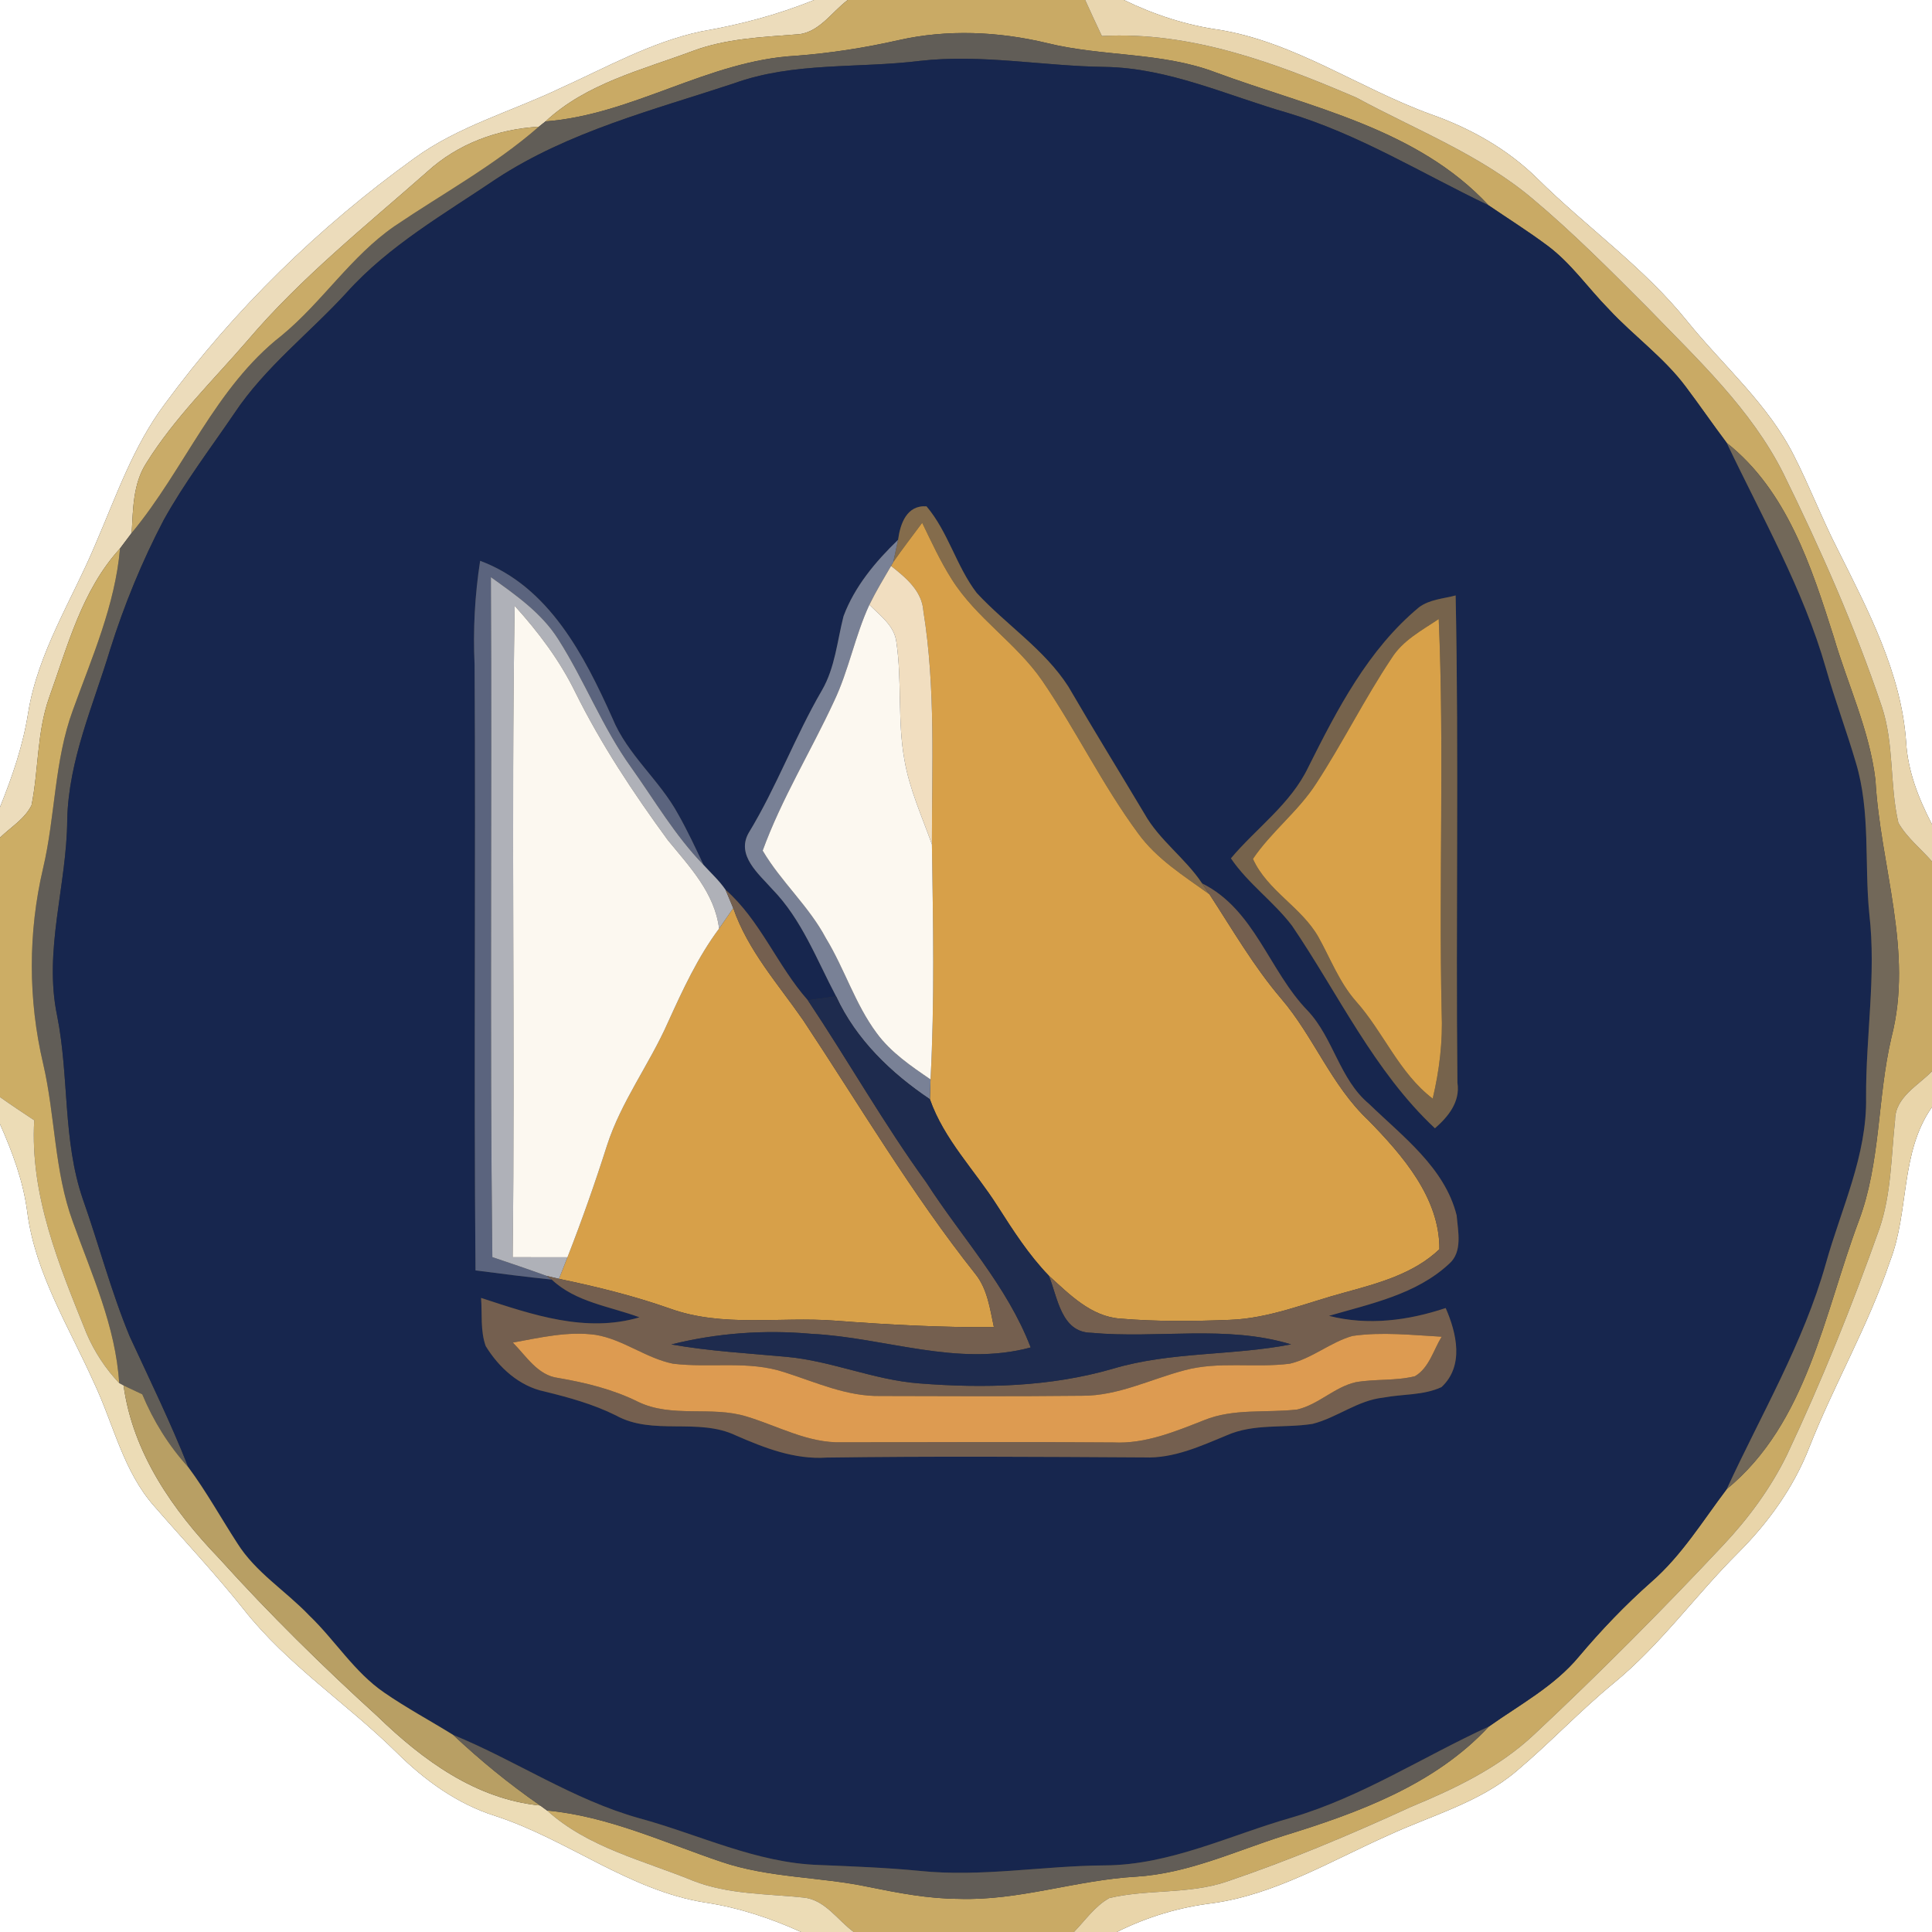 <?xml version="1.0" encoding="UTF-8" ?>
<!DOCTYPE svg PUBLIC "-//W3C//DTD SVG 1.1//EN" "http://www.w3.org/Graphics/SVG/1.1/DTD/svg11.dtd">
<svg width="250pt" height="250pt" viewBox="0 0 250 250" version="1.1" xmlns="http://www.w3.org/2000/svg">
<rect x="0" y="0" width="250" height="250" fill="#333333" stroke="none"/>
<g id="#ffffffff">
<path fill="#ffffff" opacity="1.00" d=" M 0.00 0.00 L 105.34 0.00 C 100.64 1.91 95.74 3.20 90.75 4.06 C 84.26 5.44 78.44 8.74 72.45 11.44 C 66.15 14.44 59.28 16.34 53.58 20.50 C 41.29 29.36 30.28 40.07 21.31 52.30 C 17.24 57.73 15.04 64.20 12.37 70.37 C 9.35 77.59 4.93 84.36 3.65 92.20 C 2.99 96.43 1.60 100.48 0.00 104.44 L 0.00 0.00 Z" />
<path fill="#ffffff" opacity="1.00" d=" M 145.43 0.00 L 250.00 0.00 L 250.00 106.68 C 248.27 103.34 246.86 99.79 246.65 95.99 C 246.01 87.04 241.73 78.99 237.80 71.11 C 235.76 67.12 234.16 62.93 232.13 58.95 C 228.77 52.27 223.00 47.34 218.36 41.61 C 212.73 34.59 205.29 29.40 198.93 23.10 C 195.05 19.27 190.24 16.58 185.12 14.78 C 175.90 11.43 167.61 5.49 157.79 3.86 C 153.48 3.26 149.34 1.90 145.43 0.00 Z" />
<path fill="#ffffff" opacity="1.00" d=" M 244.56 163.22 C 247.09 156.72 245.83 149.19 250.00 143.25 L 250.00 250.00 L 144.52 250.00 C 148.42 248.05 152.60 246.79 156.93 246.27 C 165.07 245.12 172.21 240.80 179.60 237.51 C 185.21 234.91 191.41 233.27 196.21 229.20 C 200.55 225.55 204.43 221.40 208.81 217.80 C 214.86 212.85 219.40 206.43 224.91 200.94 C 228.82 197.03 232.10 192.48 234.11 187.31 C 237.32 179.16 241.76 171.54 244.56 163.22 Z" />
<path fill="#ffffff" opacity="1.00" d=" M 0.00 145.46 C 1.63 149.12 3.03 152.91 3.54 156.91 C 4.59 164.85 8.94 171.73 12.15 178.90 C 14.70 184.28 15.94 190.41 20.01 194.96 C 23.88 199.41 27.93 203.71 31.60 208.33 C 37.21 215.44 44.88 220.42 51.28 226.73 C 54.94 230.36 59.18 233.45 64.14 235.00 C 73.46 238.04 81.39 244.61 91.21 246.18 C 95.53 246.83 99.69 248.20 103.66 250.00 L 0.00 250.00 L 0.00 145.46 Z" />
</g>
<g id="#ecdcbbff">
<path fill="#ecdcbb" opacity="1.00" d=" M 105.34 0.00 L 109.70 0.00 C 107.57 1.59 105.89 4.40 102.96 4.46 C 98.50 4.81 93.94 5.00 89.69 6.58 C 83.08 9.05 75.91 10.77 70.59 15.71 C 70.38 15.88 69.94 16.23 69.72 16.40 C 64.39 16.70 59.22 18.61 55.26 22.24 C 47.30 29.26 38.94 35.93 32.04 44.05 C 27.55 49.25 22.56 54.09 18.92 59.94 C 17.20 62.62 17.22 65.90 17.04 68.96 C 16.53 69.63 16.03 70.30 15.53 70.97 C 10.58 76.39 8.76 83.59 6.34 90.32 C 4.77 94.79 5.00 99.61 4.08 104.20 C 3.20 105.98 1.38 107.04 0.00 108.39 L 0.00 104.44 C 1.60 100.48 2.99 96.43 3.65 92.20 C 4.93 84.36 9.35 77.59 12.37 70.37 C 15.04 64.20 17.24 57.73 21.31 52.30 C 30.28 40.07 41.29 29.36 53.58 20.50 C 59.28 16.34 66.15 14.44 72.45 11.44 C 78.44 8.74 84.26 5.44 90.75 4.06 C 95.74 3.20 100.64 1.91 105.34 0.00 Z" />
</g>
<g id="#c9aa65ff">
<path fill="#c9aa65" opacity="1.00" d=" M 109.70 0.00 L 140.42 0.00 C 141.12 1.56 141.85 3.11 142.58 4.66 C 154.09 4.02 165.12 8.17 175.51 12.63 C 183.19 16.80 191.52 20.00 198.28 25.69 C 203.53 30.09 208.36 34.96 213.20 39.81 C 219.62 46.46 226.58 52.90 230.78 61.29 C 235.59 71.08 240.02 81.08 243.50 91.42 C 245.13 96.29 244.50 101.53 245.65 106.47 C 246.75 108.40 248.55 109.81 250.00 111.47 L 250.00 138.62 C 248.18 140.50 245.22 141.98 245.22 144.96 C 244.71 149.66 244.74 154.49 243.19 159.01 C 239.67 168.96 235.71 178.76 231.21 188.31 C 229.10 192.61 226.23 196.50 222.95 199.98 C 215.05 208.40 206.91 216.59 198.48 224.48 C 193.94 228.75 188.26 231.45 182.57 233.81 C 174.74 237.41 166.78 240.76 158.61 243.52 C 153.74 245.14 148.48 244.44 143.54 245.61 C 141.67 246.66 140.43 248.49 138.97 250.00 L 110.47 250.00 C 108.37 248.47 106.74 245.79 103.94 245.54 C 99.18 245.04 94.26 245.15 89.73 243.39 C 83.25 240.73 76.13 239.10 70.79 234.28 C 78.67 235.01 85.90 238.41 93.31 240.91 C 99.50 243.03 106.14 242.83 112.49 244.19 C 116.29 244.96 120.11 245.69 124.00 245.71 C 131.80 245.99 139.27 243.27 147.02 242.84 C 153.68 242.43 159.77 239.57 166.04 237.57 C 175.67 234.60 185.63 230.99 192.65 223.42 C 196.67 220.57 201.14 218.19 204.32 214.35 C 207.21 210.92 210.32 207.67 213.68 204.70 C 217.61 201.28 220.33 196.80 223.44 192.69 C 233.87 184.13 236.02 170.03 240.50 158.06 C 243.39 150.42 242.90 142.11 244.75 134.25 C 247.64 123.09 243.30 112.04 242.68 100.91 C 241.91 94.48 239.09 88.59 237.29 82.43 C 234.39 73.31 231.24 63.49 223.44 57.31 C 221.64 54.92 219.95 52.45 218.15 50.06 C 215.31 46.25 211.40 43.48 208.19 40.02 C 205.52 37.31 203.33 34.09 200.26 31.80 C 197.79 29.95 195.17 28.31 192.62 26.57 C 183.35 16.58 169.53 13.89 157.28 9.36 C 150.29 6.71 142.65 7.35 135.47 5.57 C 129.19 4.07 122.59 3.77 116.26 5.20 C 111.89 6.19 107.45 6.88 102.98 7.22 C 91.64 7.83 81.89 14.85 70.59 15.71 C 75.91 10.77 83.08 9.05 89.69 6.58 C 93.94 5.00 98.50 4.81 102.96 4.46 C 105.89 4.40 107.57 1.59 109.70 0.00 Z" />
</g>
<g id="#e9d6afff">
<path fill="#e9d6af" opacity="1.00" d=" M 140.42 0.00 L 145.43 0.00 C 149.34 1.90 153.48 3.26 157.79 3.86 C 167.61 5.49 175.90 11.43 185.12 14.78 C 190.24 16.58 195.05 19.27 198.93 23.10 C 205.29 29.40 212.73 34.59 218.36 41.61 C 223.00 47.34 228.77 52.27 232.13 58.95 C 234.16 62.93 235.76 67.12 237.80 71.11 C 241.73 78.99 246.01 87.04 246.65 95.99 C 246.86 99.79 248.27 103.34 250.00 106.68 L 250.00 111.47 C 248.55 109.81 246.75 108.40 245.65 106.47 C 244.50 101.53 245.13 96.29 243.50 91.42 C 240.02 81.08 235.59 71.08 230.78 61.29 C 226.58 52.90 219.62 46.46 213.20 39.81 C 208.36 34.96 203.53 30.09 198.28 25.69 C 191.52 20.00 183.19 16.80 175.51 12.63 C 165.12 8.17 154.09 4.02 142.58 4.66 C 141.85 3.11 141.12 1.56 140.42 0.00 Z" />
</g>
<g id="#615d57ff">
<path fill="#615d57" opacity="1.00" d=" M 102.98 7.22 C 107.45 6.88 111.89 6.19 116.26 5.20 C 122.59 3.77 129.19 4.07 135.47 5.57 C 142.65 7.35 150.29 6.71 157.28 9.36 C 169.53 13.89 183.35 16.58 192.62 26.57 C 184.00 22.45 175.79 17.34 166.57 14.59 C 158.78 12.35 151.21 8.79 142.97 8.66 C 134.98 8.56 127.02 6.97 119.03 7.88 C 111.01 8.87 102.69 7.99 94.96 10.79 C 84.49 14.25 73.58 17.02 64.24 23.13 C 57.52 27.68 50.32 31.77 44.84 37.88 C 40.04 43.12 34.29 47.52 30.32 53.49 C 27.21 58.06 23.84 62.48 21.16 67.33 C 18.37 72.66 16.08 78.25 14.27 83.99 C 12.08 91.25 8.88 98.34 8.70 106.04 C 8.66 114.55 5.61 122.97 7.40 131.48 C 8.96 139.31 8.10 147.51 10.71 155.14 C 12.80 161.06 14.39 167.17 16.80 172.97 C 19.39 178.57 22.10 184.12 24.37 189.86 C 21.84 187.08 19.85 183.88 18.41 180.42 C 17.60 180.04 16.79 179.66 15.99 179.28 L 15.42 178.97 C 14.97 171.64 11.87 164.92 9.43 158.11 C 7.01 151.53 7.16 144.40 5.58 137.63 C 3.63 129.36 3.63 120.64 5.57 112.37 C 7.17 105.60 7.01 98.47 9.43 91.89 C 11.90 85.06 14.90 78.29 15.53 70.97 C 16.03 70.30 16.53 69.63 17.04 68.96 C 23.89 60.72 27.83 50.14 36.44 43.42 C 41.70 39.09 45.42 33.15 51.06 29.26 C 57.32 25.02 64.00 21.40 69.72 16.40 C 69.94 16.23 70.38 15.88 70.59 15.71 C 81.89 14.85 91.64 7.83 102.98 7.22 Z" />
</g>
<g id="#17264eff">
<path fill="#17264e" opacity="1.00" d=" M 94.96 10.79 C 102.69 7.99 111.01 8.87 119.03 7.88 C 127.02 6.97 134.98 8.56 142.97 8.66 C 151.21 8.79 158.78 12.35 166.57 14.59 C 175.79 17.34 184.00 22.45 192.62 26.57 C 195.17 28.31 197.79 29.95 200.26 31.80 C 203.33 34.09 205.52 37.31 208.19 40.02 C 211.40 43.48 215.31 46.25 218.15 50.06 C 219.95 52.45 221.64 54.92 223.44 57.31 C 228.00 66.90 233.33 76.21 236.27 86.47 C 237.44 90.58 238.95 94.59 240.15 98.69 C 242.07 105.04 241.23 111.75 241.89 118.27 C 242.80 126.17 241.43 134.06 241.47 141.97 C 241.61 149.52 238.24 156.41 236.26 163.52 C 233.36 173.80 227.88 183.05 223.44 192.69 C 220.33 196.80 217.61 201.28 213.68 204.70 C 210.32 207.67 207.21 210.92 204.32 214.35 C 201.14 218.19 196.67 220.57 192.65 223.42 C 184.15 227.31 176.22 232.52 167.18 235.18 C 159.16 237.46 151.44 241.34 142.94 241.38 C 134.95 241.43 126.99 242.92 118.99 242.09 C 114.68 241.67 110.35 241.51 106.02 241.33 C 97.87 241.08 90.46 237.38 82.72 235.28 C 74.17 232.89 66.78 227.83 58.63 224.49 C 55.66 222.65 52.58 221.00 49.70 219.01 C 45.84 216.36 43.36 212.25 40.01 209.04 C 36.98 205.86 33.08 203.48 30.71 199.70 C 28.59 196.43 26.70 193.00 24.37 189.86 C 22.10 184.12 19.39 178.57 16.80 172.97 C 14.39 167.17 12.80 161.06 10.71 155.14 C 8.10 147.51 8.96 139.31 7.40 131.48 C 5.61 122.97 8.66 114.55 8.70 106.04 C 8.88 98.34 12.08 91.25 14.27 83.99 C 16.08 78.25 18.37 72.66 21.16 67.33 C 23.84 62.48 27.21 58.06 30.32 53.49 C 34.29 47.52 40.04 43.12 44.84 37.88 C 50.32 31.77 57.52 27.68 64.24 23.13 C 73.58 17.02 84.49 14.25 94.96 10.79 M 116.21 69.85 C 113.29 72.67 110.58 75.90 109.15 79.74 C 108.33 82.96 108.06 86.38 106.36 89.32 C 102.87 95.31 100.49 101.85 96.88 107.77 C 95.22 110.69 98.20 113.10 99.94 115.07 C 103.76 118.99 105.68 124.19 108.20 128.94 C 107.28 129.06 105.44 129.31 104.53 129.43 C 100.57 124.95 98.39 119.09 93.88 115.13 C 93.07 113.94 92.00 112.98 91.04 111.92 C 90.00 109.72 88.97 107.51 87.77 105.39 C 85.36 100.94 81.19 97.68 79.25 92.94 C 75.60 84.80 71.02 75.88 62.13 72.57 C 61.44 77.01 61.20 81.51 61.41 86.00 C 61.57 112.13 61.30 138.26 61.53 164.39 C 64.82 164.82 68.10 165.24 71.40 165.58 C 74.52 168.52 78.91 169.03 82.75 170.46 C 75.79 172.52 68.85 170.11 62.25 167.95 C 62.41 170.01 62.14 172.19 62.85 174.18 C 64.55 176.96 67.20 179.38 70.47 180.06 C 73.62 180.83 76.77 181.70 79.69 183.15 C 84.50 185.82 90.31 183.40 95.23 185.75 C 98.94 187.37 102.81 188.88 106.94 188.61 C 120.65 188.42 134.36 188.51 148.07 188.59 C 151.86 188.74 155.33 187.14 158.74 185.73 C 162.25 184.17 166.15 184.83 169.84 184.25 C 173.01 183.45 175.68 181.20 179.00 180.85 C 181.50 180.37 184.18 180.58 186.53 179.49 C 189.48 176.74 188.49 172.51 187.07 169.26 C 182.19 170.89 177.00 171.56 171.96 170.27 C 177.37 168.70 183.26 167.50 187.52 163.53 C 189.29 161.99 188.66 159.32 188.49 157.27 C 186.95 151.10 181.51 147.07 177.16 142.85 C 173.33 139.66 172.57 134.36 169.22 130.79 C 164.20 125.63 162.37 117.70 155.55 114.31 C 153.38 111.04 150.01 108.73 148.08 105.28 C 144.81 99.80 141.46 94.38 138.26 88.87 C 135.17 84.04 130.22 80.87 126.38 76.72 C 123.75 73.28 122.71 68.85 119.89 65.52 C 117.33 65.34 116.49 67.77 116.21 69.85 M 183.61 78.59 C 177.04 84.05 173.05 91.77 169.29 99.28 C 167.02 104.04 162.60 107.12 159.28 111.07 C 161.50 114.34 164.81 116.66 167.19 119.79 C 173.19 128.62 177.79 138.61 185.68 146.00 C 187.42 144.48 188.97 142.58 188.59 140.09 C 188.37 119.08 188.79 98.06 188.36 77.05 C 186.76 77.48 184.98 77.56 183.61 78.59 Z" />
</g>
<g id="#c9ab68ff">
<path fill="#c9ab68" opacity="1.00" d=" M 55.26 22.24 C 59.22 18.61 64.39 16.70 69.72 16.40 C 64.00 21.40 57.32 25.02 51.06 29.26 C 45.42 33.15 41.70 39.09 36.44 43.42 C 27.83 50.14 23.89 60.72 17.04 68.96 C 17.22 65.90 17.20 62.62 18.92 59.94 C 22.56 54.09 27.55 49.25 32.04 44.05 C 38.94 35.93 47.30 29.26 55.26 22.24 Z" />
</g>
<g id="#726859ff">
<path fill="#726859" opacity="1.00" d=" M 223.44 57.31 C 231.24 63.49 234.39 73.31 237.29 82.43 C 239.09 88.59 241.91 94.48 242.68 100.91 C 243.30 112.04 247.64 123.09 244.75 134.25 C 242.90 142.11 243.39 150.42 240.50 158.06 C 236.02 170.03 233.87 184.13 223.44 192.69 C 227.88 183.05 233.36 173.80 236.26 163.52 C 238.24 156.41 241.61 149.52 241.47 141.97 C 241.43 134.06 242.80 126.17 241.89 118.27 C 241.23 111.75 242.07 105.04 240.15 98.69 C 238.95 94.59 237.44 90.58 236.27 86.47 C 233.33 76.21 228.00 66.90 223.44 57.31 Z" />
</g>
<g id="#846c4cff">
<path fill="#846c4c" opacity="1.00" d=" M 116.21 69.85 C 116.49 67.77 117.33 65.34 119.89 65.52 C 122.71 68.85 123.75 73.28 126.38 76.72 C 130.22 80.87 135.17 84.04 138.26 88.87 C 141.46 94.38 144.81 99.80 148.08 105.28 C 150.01 108.73 153.38 111.04 155.55 114.31 C 155.79 114.67 156.27 115.38 156.51 115.73 C 153.22 113.36 149.67 111.16 147.26 107.82 C 142.64 101.56 139.25 94.50 134.87 88.09 C 131.53 83.23 126.33 79.99 123.17 74.98 C 121.69 72.65 120.53 70.13 119.33 67.65 C 118.08 69.34 116.79 71.00 115.59 72.73 C 115.80 71.77 116.01 70.81 116.21 69.85 Z" />
</g>
<g id="#d7a049ff">
<path fill="#d7a049" opacity="1.00" d=" M 115.59 72.73 C 116.79 71.00 118.08 69.34 119.33 67.65 C 120.53 70.13 121.69 72.65 123.17 74.98 C 126.33 79.99 131.53 83.23 134.87 88.09 C 139.25 94.50 142.64 101.56 147.26 107.82 C 149.67 111.16 153.22 113.36 156.51 115.73 C 159.49 120.30 162.22 125.05 165.78 129.22 C 170.00 134.15 172.28 140.47 177.06 144.96 C 181.47 149.48 186.30 154.99 186.26 161.65 C 182.92 164.84 178.32 166.06 173.99 167.25 C 169.06 168.57 164.25 170.62 159.09 170.79 C 154.39 170.98 149.68 171.02 145.00 170.63 C 141.18 170.38 138.37 167.47 135.71 165.06 C 133.10 162.36 131.08 159.19 129.07 156.05 C 126.15 151.45 122.16 147.46 120.33 142.24 C 120.35 141.60 120.39 140.32 120.41 139.68 C 120.95 129.55 120.74 119.40 120.59 109.26 C 120.58 99.21 121.09 89.06 119.49 79.10 C 119.32 76.46 117.21 74.74 115.30 73.23 L 115.59 72.73 Z" />
<path fill="#d7a049" opacity="1.00" d=" M 94.88 117.51 C 96.78 123.00 100.69 127.34 103.94 132.03 C 111.24 143.05 117.98 154.48 126.21 164.85 C 127.78 166.80 128.10 169.36 128.61 171.73 C 121.73 171.79 114.86 171.41 108.00 170.89 C 100.89 170.35 93.53 171.80 86.67 169.32 C 81.99 167.67 77.18 166.49 72.33 165.48 C 72.60 164.78 73.15 163.39 73.43 162.69 C 75.29 157.93 76.99 153.11 78.54 148.24 C 80.37 142.55 84.03 137.73 86.43 132.30 C 88.34 128.10 90.28 123.88 93.05 120.16 C 93.66 119.28 94.27 118.39 94.88 117.51 Z" />
</g>
<g id="#798196ff">
<path fill="#798196" opacity="1.00" d=" M 109.15 79.74 C 110.58 75.90 113.29 72.67 116.21 69.85 C 116.01 70.81 115.80 71.77 115.59 72.73 L 115.30 73.23 C 114.34 74.88 113.34 76.53 112.50 78.25 C 110.63 82.28 109.84 86.72 107.93 90.73 C 104.93 97.21 101.14 103.35 98.69 110.07 C 101.06 114.10 104.67 117.25 106.87 121.40 C 109.29 125.37 110.65 129.93 113.44 133.68 C 115.27 136.18 117.88 137.95 120.41 139.68 C 120.39 140.32 120.35 141.60 120.33 142.24 C 115.30 138.86 110.77 134.51 108.20 128.94 C 105.68 124.19 103.76 118.99 99.94 115.07 C 98.20 113.10 95.22 110.69 96.88 107.77 C 100.49 101.85 102.87 95.31 106.36 89.32 C 108.06 86.38 108.33 82.96 109.15 79.74 Z" />
</g>
<g id="#ccad65ff">
<path fill="#ccad65" opacity="1.00" d=" M 6.34 90.32 C 8.76 83.59 10.58 76.39 15.53 70.97 C 14.90 78.29 11.90 85.06 9.43 91.89 C 7.01 98.47 7.17 105.60 5.57 112.37 C 3.63 120.64 3.63 129.36 5.58 137.63 C 7.16 144.40 7.01 151.53 9.43 158.11 C 11.87 164.92 14.97 171.64 15.42 178.97 C 13.65 177.11 12.23 174.93 11.21 172.57 C 7.66 163.76 3.86 154.68 4.43 144.96 C 2.94 143.97 1.45 142.99 0.00 141.96 L 0.00 108.39 C 1.38 107.04 3.20 105.98 4.08 104.20 C 5.00 99.61 4.77 94.79 6.34 90.32 Z" />
</g>
<g id="#5b647eff">
<path fill="#5b647e" opacity="1.00" d=" M 62.13 72.57 C 71.02 75.88 75.60 84.80 79.25 92.94 C 81.19 97.68 85.36 100.94 87.77 105.39 C 88.97 107.51 90.00 109.72 91.04 111.92 C 87.38 108.16 84.73 103.60 81.70 99.34 C 77.95 94.14 75.66 88.08 72.22 82.69 C 70.07 79.30 66.72 76.98 63.52 74.68 C 63.69 104.01 63.36 133.35 63.71 162.67 C 66.05 163.46 68.40 164.25 70.73 165.10 L 71.40 165.58 C 68.10 165.24 64.82 164.82 61.53 164.39 C 61.30 138.26 61.57 112.13 61.41 86.00 C 61.20 81.51 61.44 77.01 62.13 72.57 Z" />
</g>
<g id="#f1dec0ff">
<path fill="#f1dec0" opacity="1.00" d=" M 112.50 78.25 C 113.34 76.53 114.34 74.88 115.30 73.23 C 117.21 74.74 119.32 76.46 119.49 79.10 C 121.09 89.06 120.58 99.21 120.59 109.26 C 119.30 105.65 117.68 102.11 117.03 98.30 C 116.12 93.28 116.74 88.12 115.99 83.08 C 115.74 80.96 113.88 79.66 112.50 78.25 Z" />
</g>
<g id="#afb1b8ff">
<path fill="#afb1b8" opacity="1.00" d=" M 63.52 74.68 C 66.72 76.98 70.07 79.30 72.22 82.69 C 75.66 88.08 77.95 94.14 81.70 99.34 C 84.73 103.60 87.38 108.16 91.04 111.92 C 92.00 112.98 93.07 113.94 93.88 115.13 C 94.13 115.72 94.63 116.91 94.88 117.51 C 94.27 118.39 93.66 119.28 93.05 120.16 C 92.48 115.54 89.23 112.15 86.42 108.72 C 81.97 102.63 77.78 96.32 74.43 89.55 C 72.42 85.44 69.66 81.78 66.60 78.40 C 66.13 106.49 66.67 134.59 66.34 162.68 C 68.70 162.68 71.06 162.68 73.43 162.69 C 73.15 163.39 72.60 164.78 72.33 165.48 C 71.93 165.39 71.13 165.19 70.73 165.10 C 68.40 164.25 66.05 163.46 63.71 162.67 C 63.36 133.35 63.69 104.01 63.52 74.68 Z" />
</g>
<g id="#76634cff">
<path fill="#76634c" opacity="1.00" d=" M 183.61 78.59 C 184.98 77.56 186.76 77.48 188.36 77.05 C 188.79 98.06 188.37 119.08 188.59 140.09 C 188.97 142.58 187.42 144.48 185.68 146.00 C 177.79 138.61 173.19 128.62 167.19 119.79 C 164.81 116.66 161.50 114.34 159.28 111.07 C 162.60 107.12 167.02 104.04 169.29 99.28 C 173.05 91.77 177.04 84.05 183.61 78.59 M 180.08 85.16 C 176.57 90.41 173.77 96.09 170.32 101.38 C 168.01 104.98 164.51 107.61 162.13 111.14 C 164.00 115.27 168.42 117.38 170.62 121.28 C 172.17 124.06 173.31 127.11 175.44 129.54 C 179.03 133.55 181.02 138.83 185.39 142.16 C 186.26 138.50 186.71 134.75 186.55 130.99 C 186.17 114.03 186.90 97.05 186.17 80.10 C 183.99 81.57 181.52 82.86 180.08 85.16 Z" />
</g>
<g id="#fcf8f0ff">
<path fill="#fcf8f0" opacity="1.00" d=" M 66.60 78.40 C 69.66 81.78 72.42 85.44 74.43 89.55 C 77.78 96.32 81.97 102.63 86.42 108.72 C 89.23 112.15 92.48 115.54 93.05 120.16 C 90.28 123.88 88.34 128.10 86.43 132.30 C 84.03 137.73 80.37 142.55 78.54 148.24 C 76.99 153.11 75.29 157.93 73.43 162.69 C 71.06 162.68 68.70 162.68 66.34 162.68 C 66.67 134.59 66.13 106.49 66.60 78.40 Z" />
<path fill="#fcf8f0" opacity="1.00" d=" M 107.93 90.73 C 109.84 86.72 110.63 82.28 112.50 78.25 C 113.88 79.66 115.74 80.96 115.99 83.08 C 116.74 88.12 116.12 93.28 117.03 98.30 C 117.68 102.11 119.30 105.65 120.59 109.26 C 120.74 119.40 120.95 129.55 120.41 139.68 C 117.88 137.95 115.27 136.18 113.44 133.68 C 110.65 129.93 109.29 125.37 106.87 121.40 C 104.67 117.25 101.06 114.10 98.69 110.07 C 101.14 103.35 104.93 97.21 107.93 90.73 Z" />
</g>
<g id="#d8a149ff">
<path fill="#d8a149" opacity="1.00" d=" M 180.08 85.16 C 181.52 82.86 183.99 81.57 186.17 80.10 C 186.90 97.05 186.17 114.03 186.55 130.99 C 186.71 134.75 186.26 138.50 185.39 142.16 C 181.02 138.83 179.03 133.55 175.44 129.54 C 173.31 127.11 172.17 124.06 170.62 121.28 C 168.42 117.38 164.00 115.27 162.13 111.14 C 164.51 107.61 168.01 104.98 170.32 101.38 C 173.77 96.09 176.57 90.41 180.08 85.16 Z" />
</g>
<g id="#745f4fff">
<path fill="#745f4f" opacity="1.00" d=" M 155.55 114.31 C 162.37 117.70 164.20 125.63 169.22 130.79 C 172.57 134.36 173.33 139.66 177.16 142.85 C 181.51 147.07 186.95 151.10 188.49 157.27 C 188.66 159.32 189.29 161.99 187.52 163.53 C 183.26 167.50 177.37 168.70 171.96 170.27 C 177.00 171.56 182.19 170.89 187.07 169.26 C 188.49 172.51 189.48 176.74 186.53 179.49 C 184.18 180.58 181.50 180.37 179.00 180.85 C 175.68 181.20 173.01 183.45 169.84 184.25 C 166.15 184.83 162.25 184.17 158.74 185.73 C 155.33 187.14 151.86 188.74 148.07 188.59 C 134.36 188.51 120.65 188.42 106.94 188.61 C 102.81 188.88 98.94 187.37 95.23 185.75 C 90.31 183.40 84.50 185.82 79.69 183.15 C 76.77 181.70 73.62 180.83 70.47 180.06 C 67.20 179.38 64.55 176.96 62.85 174.18 C 62.14 172.19 62.41 170.01 62.25 167.95 C 68.85 170.11 75.79 172.52 82.75 170.46 C 78.91 169.03 74.52 168.52 71.40 165.58 L 70.73 165.10 C 71.13 165.19 71.93 165.39 72.33 165.48 C 77.18 166.49 81.99 167.67 86.67 169.32 C 93.53 171.80 100.89 170.35 108.00 170.89 C 114.86 171.41 121.73 171.79 128.61 171.73 C 128.10 169.36 127.78 166.80 126.21 164.85 C 117.98 154.48 111.24 143.05 103.94 132.03 C 100.69 127.34 96.78 123.00 94.88 117.51 C 94.63 116.91 94.13 115.72 93.88 115.13 C 98.39 119.09 100.57 124.95 104.53 129.43 C 109.74 137.23 114.36 145.42 119.87 153.02 C 124.42 160.10 130.32 166.39 133.37 174.36 C 123.89 176.92 114.49 173.07 105.03 172.60 C 98.94 172.05 92.80 172.49 86.87 173.97 C 91.78 174.84 96.77 175.11 101.73 175.57 C 107.59 176.09 113.06 178.57 118.94 179.01 C 127.31 179.67 135.89 179.47 144.02 177.11 C 151.52 174.88 159.44 175.45 167.07 173.96 C 158.62 171.40 149.81 173.26 141.20 172.46 C 137.28 172.41 136.87 167.85 135.71 165.06 C 138.37 167.47 141.18 170.38 145.00 170.63 C 149.68 171.02 154.39 170.98 159.09 170.79 C 164.25 170.62 169.06 168.57 173.99 167.25 C 178.32 166.06 182.92 164.84 186.26 161.65 C 186.30 154.99 181.47 149.48 177.06 144.96 C 172.28 140.47 170.00 134.15 165.78 129.22 C 162.22 125.05 159.49 120.30 156.51 115.73 C 156.27 115.38 155.79 114.67 155.55 114.31 M 66.36 173.73 C 68.10 175.47 69.57 177.98 72.25 178.31 C 75.78 178.92 79.29 179.77 82.52 181.37 C 86.94 183.54 92.05 181.87 96.65 183.31 C 100.71 184.54 104.57 186.76 108.94 186.63 C 120.64 186.62 132.35 186.55 144.06 186.65 C 148.20 186.86 152.04 185.25 155.81 183.77 C 159.65 182.21 163.85 182.85 167.86 182.39 C 170.61 181.75 172.66 179.50 175.41 178.86 C 177.95 178.41 180.58 178.71 183.10 178.08 C 184.93 177.00 185.49 174.69 186.55 172.97 C 182.72 172.76 178.84 172.32 175.01 172.87 C 172.15 173.68 169.82 175.77 166.91 176.46 C 162.38 177.04 157.72 176.11 153.25 177.32 C 148.86 178.48 144.67 180.63 140.04 180.61 C 131.34 180.70 122.63 180.67 113.93 180.64 C 109.58 180.72 105.60 178.87 101.55 177.58 C 96.86 176.01 91.88 177.05 87.08 176.46 C 83.56 175.74 80.64 173.32 77.08 172.73 C 73.48 172.23 69.89 173.09 66.36 173.73 Z" />
</g>
<g id="#1e2b4eff">
<path fill="#1e2b4e" opacity="1.00" d=" M 104.53 129.43 C 105.44 129.31 107.28 129.06 108.20 128.94 C 110.77 134.51 115.30 138.86 120.33 142.24 C 122.16 147.46 126.15 151.45 129.07 156.05 C 131.08 159.19 133.10 162.36 135.71 165.06 C 136.87 167.85 137.28 172.41 141.20 172.46 C 149.81 173.26 158.62 171.40 167.07 173.96 C 159.44 175.45 151.52 174.88 144.02 177.11 C 135.89 179.47 127.31 179.67 118.94 179.01 C 113.06 178.57 107.59 176.09 101.73 175.57 C 96.77 175.11 91.78 174.84 86.87 173.97 C 92.80 172.49 98.94 172.05 105.03 172.60 C 114.49 173.07 123.89 176.92 133.37 174.36 C 130.32 166.39 124.42 160.10 119.87 153.02 C 114.36 145.42 109.74 137.23 104.53 129.43 Z" />
</g>
<g id="#e9d5aaff">
<path fill="#e9d5aa" opacity="1.00" d=" M 245.22 144.96 C 245.22 141.98 248.18 140.50 250.00 138.62 L 250.00 143.25 C 245.83 149.19 247.09 156.72 244.56 163.22 C 241.76 171.54 237.32 179.16 234.11 187.31 C 232.10 192.48 228.82 197.03 224.91 200.94 C 219.40 206.43 214.86 212.85 208.81 217.80 C 204.43 221.40 200.55 225.55 196.21 229.20 C 191.41 233.27 185.21 234.91 179.60 237.51 C 172.21 240.80 165.07 245.12 156.93 246.27 C 152.60 246.79 148.42 248.05 144.52 250.00 L 138.97 250.00 C 140.43 248.49 141.67 246.66 143.54 245.61 C 148.48 244.44 153.74 245.14 158.61 243.52 C 166.78 240.76 174.74 237.41 182.57 233.81 C 188.26 231.45 193.94 228.75 198.48 224.48 C 206.91 216.59 215.05 208.40 222.95 199.98 C 226.23 196.50 229.10 192.61 231.21 188.31 C 235.71 178.76 239.67 168.96 243.19 159.01 C 244.74 154.49 244.71 149.66 245.22 144.96 Z" />
</g>
<g id="#ecdcb6ff">
<path fill="#ecdcb6" opacity="1.00" d=" M 0.00 141.96 C 1.45 142.99 2.94 143.97 4.43 144.96 C 3.86 154.68 7.66 163.76 11.21 172.57 C 12.23 174.93 13.65 177.11 15.42 178.97 L 15.99 179.28 C 17.19 188.02 22.37 195.44 28.36 201.66 C 34.83 208.83 41.72 215.61 48.87 222.11 C 54.69 227.75 61.58 232.81 69.90 233.63 C 70.12 233.79 70.56 234.12 70.79 234.28 C 76.13 239.10 83.25 240.73 89.73 243.39 C 94.26 245.15 99.18 245.04 103.94 245.54 C 106.74 245.79 108.37 248.47 110.47 250.00 L 103.66 250.00 C 99.69 248.20 95.53 246.83 91.21 246.18 C 81.39 244.61 73.46 238.04 64.14 235.00 C 59.18 233.45 54.94 230.36 51.28 226.73 C 44.88 220.42 37.21 215.44 31.60 208.33 C 27.93 203.71 23.88 199.41 20.01 194.96 C 15.94 190.41 14.70 184.28 12.15 178.90 C 8.94 171.73 4.59 164.85 3.54 156.91 C 3.03 152.91 1.63 149.12 0.00 145.46 L 0.00 141.96 Z" />
</g>
<g id="#dd9b51ff">
<path fill="#dd9b51" opacity="1.00" d=" M 66.36 173.73 C 69.89 173.09 73.48 172.23 77.08 172.73 C 80.64 173.32 83.56 175.74 87.08 176.46 C 91.88 177.05 96.86 176.01 101.55 177.58 C 105.60 178.87 109.58 180.72 113.93 180.64 C 122.63 180.67 131.34 180.70 140.04 180.61 C 144.67 180.63 148.86 178.48 153.25 177.32 C 157.72 176.11 162.38 177.04 166.91 176.46 C 169.82 175.77 172.15 173.68 175.01 172.87 C 178.84 172.32 182.72 172.76 186.55 172.97 C 185.49 174.69 184.93 177.00 183.10 178.08 C 180.58 178.71 177.95 178.41 175.41 178.86 C 172.66 179.50 170.61 181.75 167.86 182.39 C 163.85 182.85 159.65 182.21 155.81 183.77 C 152.04 185.25 148.20 186.86 144.06 186.65 C 132.35 186.55 120.64 186.62 108.94 186.63 C 104.57 186.76 100.71 184.54 96.65 183.31 C 92.05 181.87 86.94 183.54 82.52 181.37 C 79.29 179.77 75.78 178.92 72.25 178.31 C 69.57 177.98 68.10 175.47 66.36 173.73 Z" />
</g>
<g id="#b89f64ff">
<path fill="#b89f64" opacity="1.00" d=" M 15.99 179.28 C 16.79 179.66 17.60 180.04 18.41 180.42 C 19.85 183.88 21.84 187.08 24.37 189.86 C 26.70 193.00 28.59 196.43 30.71 199.70 C 33.08 203.48 36.98 205.86 40.01 209.04 C 43.36 212.25 45.84 216.36 49.70 219.01 C 52.58 221.00 55.66 222.65 58.63 224.49 C 62.16 227.80 65.91 230.87 69.90 233.63 C 61.58 232.81 54.69 227.75 48.87 222.11 C 41.72 215.61 34.83 208.83 28.36 201.66 C 22.37 195.44 17.19 188.02 15.99 179.28 Z" />
</g>
<g id="#625d57ff">
<path fill="#625d57" opacity="1.00" d=" M 167.18 235.18 C 176.22 232.52 184.15 227.31 192.65 223.42 C 185.63 230.99 175.67 234.60 166.04 237.57 C 159.77 239.57 153.68 242.43 147.02 242.84 C 139.27 243.27 131.80 245.99 124.00 245.71 C 120.11 245.69 116.29 244.96 112.49 244.19 C 106.14 242.83 99.50 243.03 93.31 240.91 C 85.90 238.41 78.67 235.01 70.79 234.28 C 70.56 234.12 70.12 233.79 69.90 233.63 C 65.91 230.87 62.16 227.80 58.63 224.49 C 66.78 227.83 74.17 232.89 82.72 235.28 C 90.46 237.38 97.87 241.08 106.02 241.33 C 110.35 241.51 114.68 241.67 118.99 242.09 C 126.99 242.92 134.95 241.43 142.94 241.38 C 151.44 241.34 159.16 237.46 167.18 235.18 Z" />
</g>
</svg>
